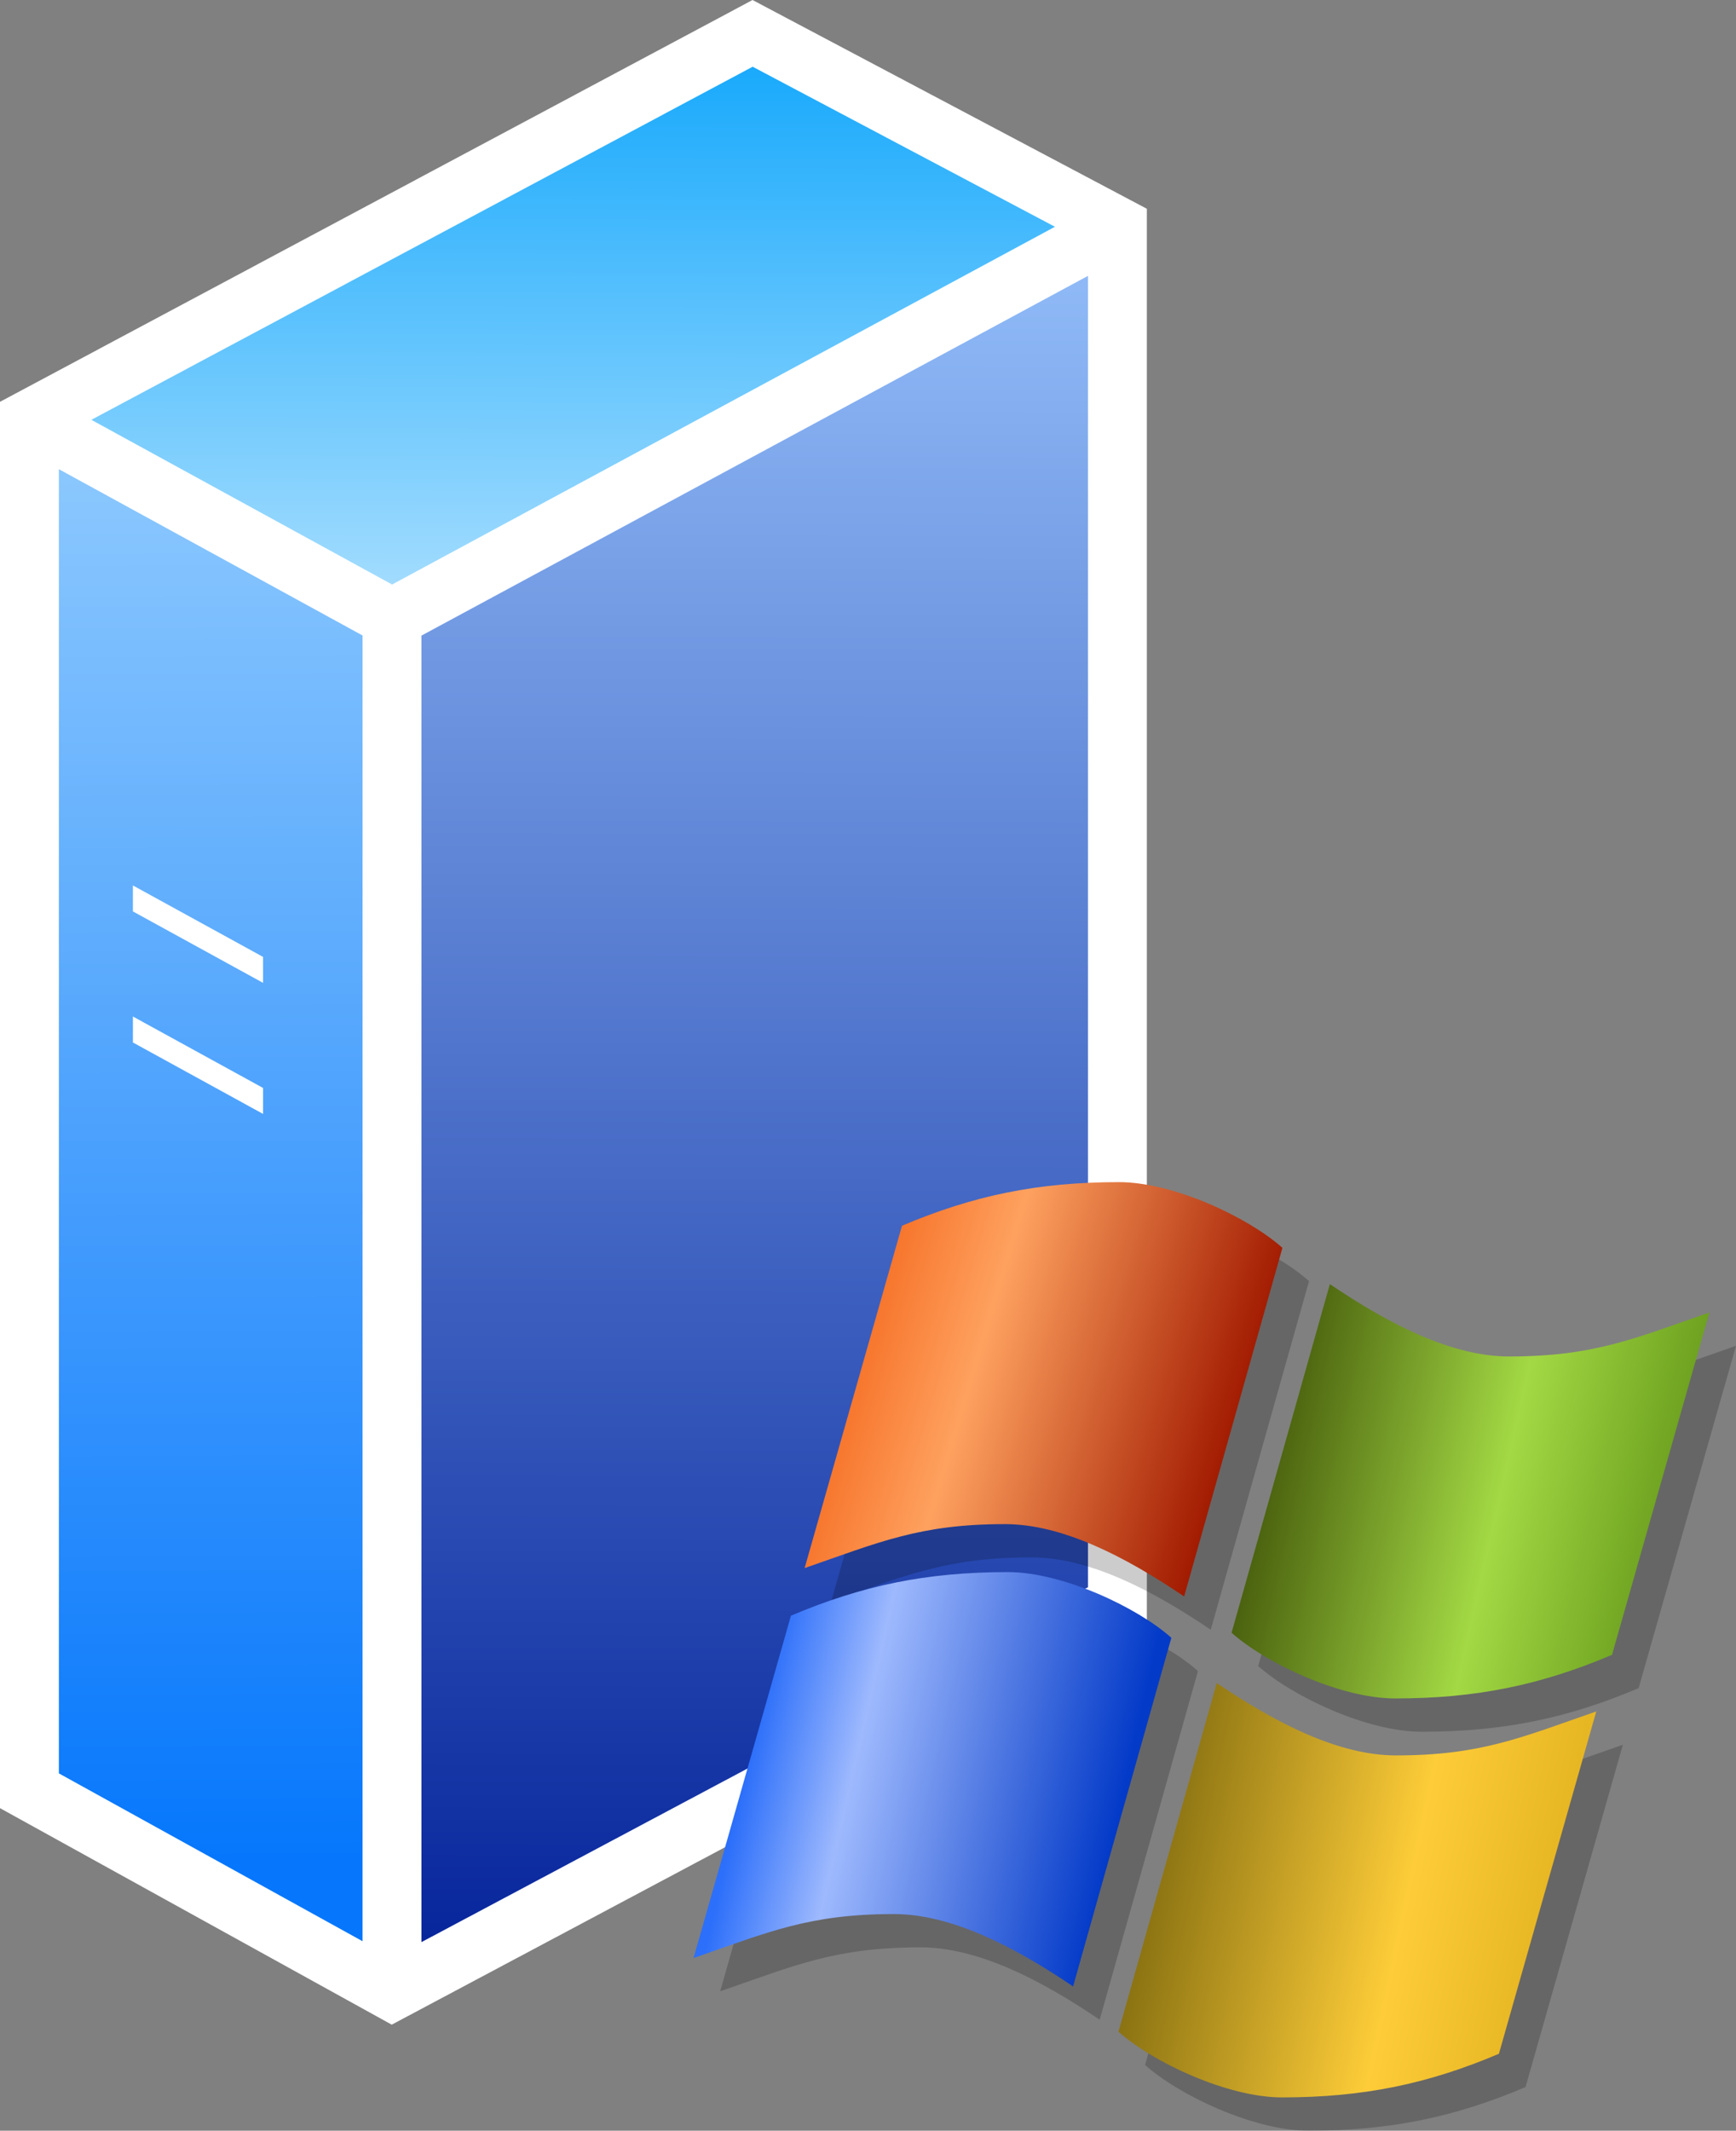 <?xml version="1.0" encoding="UTF-8" standalone="no"?>
<!-- Created with Inkscape (http://www.inkscape.org/) -->

<svg
        xmlns:dc="http://purl.org/dc/elements/1.1/"
        xmlns:cc="http://creativecommons.org/ns#"
        xmlns:rdf="http://www.w3.org/1999/02/22-rdf-syntax-ns#"
        xmlns="http://www.w3.org/2000/svg"
        xmlns:xlink="http://www.w3.org/1999/xlink"
        xmlns:sodipodi="http://sodipodi.sourceforge.net/DTD/sodipodi-0.dtd"
        xmlns:inkscape="http://www.inkscape.org/namespaces/inkscape"
        width="88.457mm"
        height="108.504mm"
        viewBox="0 0 88.457 108.504"
        version="1.1"
        id="svg8"
        inkscape:version="0.92.3 (2405546, 2018-03-11)"
        sodipodi:docname="windows_server_2.svg">
  <rect x="0" y="0" width="88.457" height="108.504" fill="#808080" stroke="none"/>
  <defs
     id="defs2">
    <linearGradient
       inkscape:collect="always"
       id="linearGradient1111">
      <stop
         style="stop-color:#8b7312;stop-opacity:1"
         offset="0"
         id="stop1107" />
      <stop
         id="stop1115"
         offset="0.641"
         style="stop-color:#fdcc38;stop-opacity:1" />
      <stop
         style="stop-color:#e7b623;stop-opacity:1"
         offset="1"
         id="stop1109" />
    </linearGradient>
    <linearGradient
       inkscape:collect="always"
       id="linearGradient1101">
      <stop
         style="stop-color:#2c6ffa;stop-opacity:1"
         offset="0"
         id="stop1097" />
      <stop
         id="stop1105"
         offset="0.28"
         style="stop-color:#9eb9fd;stop-opacity:1" />
      <stop
         style="stop-color:#033ac8;stop-opacity:1"
         offset="1"
         id="stop1099" />
    </linearGradient>
    <linearGradient
       inkscape:collect="always"
       id="linearGradient1091">
      <stop
         style="stop-color:#4a610e;stop-opacity:1"
         offset="0"
         id="stop1087" />
      <stop
         id="stop1095"
         offset="0.579"
         style="stop-color:#a3d944;stop-opacity:1" />
      <stop
         style="stop-color:#6ca01f;stop-opacity:1"
         offset="1"
         id="stop1089" />
    </linearGradient>
    <linearGradient
       inkscape:collect="always"
       id="linearGradient1076">
      <stop
         style="stop-color:#f2580a;stop-opacity:1"
         offset="0"
         id="stop1072" />
      <stop
         id="stop1085"
         offset="0.413"
         style="stop-color:#fea15f;stop-opacity:1" />
      <stop
         style="stop-color:#a11a00;stop-opacity:1"
         offset="1"
         id="stop1074" />
    </linearGradient>
    <linearGradient
       inkscape:collect="always"
       id="linearGradient922">
      <stop
         style="stop-color:#a8defe;stop-opacity:1"
         offset="0"
         id="stop918" />
      <stop
         style="stop-color:#12a7fc;stop-opacity:1"
         offset="1"
         id="stop920" />
    </linearGradient>
    <linearGradient
       inkscape:collect="always"
       id="linearGradient914">
      <stop
         style="stop-color:#05239a;stop-opacity:1"
         offset="0"
         id="stop910" />
      <stop
         style="stop-color:#91bcf8;stop-opacity:1"
         offset="1"
         id="stop912" />
    </linearGradient>
    <linearGradient
       inkscape:collect="always"
       id="linearGradient904">
      <stop
         style="stop-color:#0677fc;stop-opacity:1;"
         offset="0"
         id="stop900" />
      <stop
         style="stop-color:#8fcafe;stop-opacity:1"
         offset="1"
         id="stop902" />
    </linearGradient>
    <linearGradient
       inkscape:collect="always"
       xlink:href="#linearGradient904"
       id="linearGradient908"
       gradientUnits="userSpaceOnUse"
       x1="83.839"
       y1="200.393"
       x2="83.47"
       y2="127.295" />
    <linearGradient
       inkscape:collect="always"
       xlink:href="#linearGradient914"
       id="linearGradient916"
       x1="111.266"
       y1="206.304"
       x2="111.48"
       y2="118.372"
       gradientUnits="userSpaceOnUse" />
    <linearGradient
       inkscape:collect="always"
       xlink:href="#linearGradient922"
       id="linearGradient924"
       x1="103.082"
       y1="136.89"
       x2="103.194"
       y2="107.624"
       gradientUnits="userSpaceOnUse" />
    <linearGradient
       inkscape:collect="always"
       xlink:href="#linearGradient1076"
       id="linearGradient1078"
       x1="113.405"
       y1="171.63"
       x2="135.612"
       y2="178.292"
       gradientUnits="userSpaceOnUse" />
    <linearGradient
       inkscape:collect="always"
       xlink:href="#linearGradient1091"
       id="linearGradient1093"
       x1="137.748"
       y1="177.938"
       x2="157.735"
       y2="182.473"
       gradientUnits="userSpaceOnUse" />
    <linearGradient
       inkscape:collect="always"
       xlink:href="#linearGradient1101"
       id="linearGradient1103"
       x1="111.007"
       y1="194.663"
       x2="129.528"
       y2="198.915"
       gradientUnits="userSpaceOnUse"
       gradientTransform="translate(0,-0.529)" />
    <linearGradient
       inkscape:collect="always"
       xlink:href="#linearGradient1111"
       id="linearGradient1113"
       x1="131.48"
       y1="200.508"
       x2="151.122"
       y2="204.651"
       gradientUnits="userSpaceOnUse" />
  </defs>
  <sodipodi:namedview
     id="base"
     pagecolor="#ffffff"
     bordercolor="#666666"
     borderopacity="1.0"
     inkscape:pageopacity="0.0"
     inkscape:pageshadow="2"
     inkscape:zoom="1.4"
     inkscape:cx="64.713919"
     inkscape:cy="118.77431"
     inkscape:document-units="mm"
     inkscape:current-layer="layer1"
     showgrid="false"
     inkscape:window-width="1920"
     inkscape:window-height="1017"
     inkscape:window-x="-8"
     inkscape:window-y="-8"
     inkscape:window-maximized="1"
     fit-margin-top="0"
     fit-margin-left="0"
     fit-margin-right="0"
     fit-margin-bottom="0" />
  <g
     inkscape:label="Layer 1"
     inkscape:groupmode="layer"
     id="layer1"
     transform="translate(-72.583,-105.738)">
    <path
       style="opacity:1;fill:url(#linearGradient916);fill-opacity:1;stroke:none;stroke-width:0;stroke-linecap:butt;stroke-linejoin:miter;stroke-miterlimit:4;stroke-dasharray:none;stroke-opacity:1"
       d="M 129.52,187.468 92.557,207.136 V 137.211 L 129.52,117.272 Z"
       id="path833"
       inkscape:connector-curvature="0"
       sodipodi:nodetypes="ccccc" />
    <path
       style="opacity:1;fill:url(#linearGradient908);fill-opacity:1;stroke:none;stroke-width:0;stroke-linecap:butt;stroke-linejoin:miter;stroke-miterlimit:4;stroke-dasharray:none;stroke-opacity:1"
       d="M 92.557,207.136 74.083,196.931 v -69.831 l 18.474,10.111"
       id="path835"
       inkscape:connector-curvature="0"
       sodipodi:nodetypes="cccc" />
    <path
       style="opacity:1;fill:url(#linearGradient924);fill-opacity:1;stroke:none;stroke-width:0;stroke-linecap:butt;stroke-linejoin:miter;stroke-miterlimit:4;stroke-dasharray:none;stroke-opacity:1"
       d="M 129.52,117.272 92.557,137.211 74.083,127.1 110.931,107.436 Z"
       id="path837"
       inkscape:connector-curvature="0"
       sodipodi:nodetypes="ccccc" />
    <path
       style="color:#000000;font-style:normal;font-variant:normal;font-weight:normal;font-stretch:normal;font-size:medium;line-height:normal;font-family:sans-serif;font-variant-ligatures:normal;font-variant-position:normal;font-variant-caps:normal;font-variant-numeric:normal;font-variant-alternates:normal;font-feature-settings:normal;text-indent:0;text-align:start;text-decoration:none;text-decoration-line:none;text-decoration-style:solid;text-decoration-color:#000000;letter-spacing:normal;word-spacing:normal;text-transform:none;writing-mode:lr-tb;direction:ltr;text-orientation:mixed;dominant-baseline:auto;baseline-shift:baseline;text-anchor:start;white-space:normal;shape-padding:0;clip-rule:nonzero;display:inline;overflow:visible;visibility:visible;opacity:1;isolation:auto;mix-blend-mode:normal;color-interpolation:sRGB;color-interpolation-filters:linearRGB;solid-color:#000000;solid-opacity:1;vector-effect:none;fill:#ffffff;fill-opacity:1;fill-rule:nonzero;stroke:none;stroke-width:1.5;stroke-linecap:butt;stroke-linejoin:miter;stroke-miterlimit:4;stroke-dasharray:none;stroke-dashoffset:0;stroke-opacity:1;color-rendering:auto;image-rendering:auto;shape-rendering:auto;text-rendering:auto;enable-background:accumulate"
       d="m 79.355,150.829 v 1.322 l 6.631,3.638 v -1.322 z"
       id="path839"
       inkscape:connector-curvature="0"
       sodipodi:nodetypes="ccccc" />
    <path
       style="color:#000000;font-style:normal;font-variant:normal;font-weight:normal;font-stretch:normal;font-size:medium;line-height:normal;font-family:sans-serif;font-variant-ligatures:normal;font-variant-position:normal;font-variant-caps:normal;font-variant-numeric:normal;font-variant-alternates:normal;font-feature-settings:normal;text-indent:0;text-align:start;text-decoration:none;text-decoration-line:none;text-decoration-style:solid;text-decoration-color:#000000;letter-spacing:normal;word-spacing:normal;text-transform:none;writing-mode:lr-tb;direction:ltr;text-orientation:mixed;dominant-baseline:auto;baseline-shift:baseline;text-anchor:start;white-space:normal;shape-padding:0;clip-rule:nonzero;display:inline;overflow:visible;visibility:visible;opacity:1;isolation:auto;mix-blend-mode:normal;color-interpolation:sRGB;color-interpolation-filters:linearRGB;solid-color:#000000;solid-opacity:1;vector-effect:none;fill:#ffffff;fill-opacity:1;fill-rule:nonzero;stroke:none;stroke-width:1.5;stroke-linecap:butt;stroke-linejoin:miter;stroke-miterlimit:4;stroke-dasharray:none;stroke-dashoffset:0;stroke-opacity:1;color-rendering:auto;image-rendering:auto;shape-rendering:auto;text-rendering:auto;enable-background:accumulate"
       d="m 79.355,157.503 v 1.322 l 6.631,3.638 v -1.322 z"
       id="path839-0"
       inkscape:connector-curvature="0"
       sodipodi:nodetypes="ccccc" />
    <path
       id="path830"
       style="opacity:1;fill:none;stroke:#ffffff;stroke-width:3;stroke-linecap:butt;stroke-linejoin:miter;stroke-miterlimit:4;stroke-dasharray:none;stroke-opacity:1"
       d="m 92.557,137.211 36.963,-19.938 z m 0,69.926 V 137.211 L 74.083,127.1 M 92.557,207.136 74.083,196.931 v -69.831 l 36.848,-19.663 18.589,9.836 v 70.196 z"
       inkscape:connector-curvature="0"
       sodipodi:nodetypes="ccccccccccccc" />
    <path
       style="opacity:0.2;fill:#000000;fill-opacity:1;stroke:none;stroke-width:1;stroke-linecap:butt;stroke-linejoin:miter;stroke-miterlimit:4;stroke-dasharray:none;stroke-opacity:1"
       d="m 114.938,187.287 4.961,-17.434 c 3.615,-1.532 6.895,-2.221 11.056,-2.221 2.783,0 6.591,1.795 8.329,3.346 l -5.008,17.754 c -3.051,-2.063 -6.227,-3.685 -9.133,-3.685 -4.33,0 -6.403,0.922 -10.204,2.239 z"
       id="path1034-2"
       inkscape:connector-curvature="0"
       sodipodi:nodetypes="ccccccc" />
    <path
       style="opacity:0.2;fill:#000000;fill-opacity:1;stroke:none;stroke-width:1;stroke-linecap:butt;stroke-linejoin:miter;stroke-miterlimit:4;stroke-dasharray:none;stroke-opacity:1"
       d="m 109.279,207.145 4.961,-17.434 c 3.615,-1.532 6.895,-2.221 11.056,-2.221 2.783,0 6.591,1.795 8.329,3.346 l -5.008,17.754 c -3.051,-2.063 -6.227,-3.685 -9.133,-3.685 -4.33,0 -6.403,0.922 -10.204,2.239 z"
       id="path1034-9-9"
       inkscape:connector-curvature="0"
       sodipodi:nodetypes="ccccccc" />
    <path
       style="opacity:0.2;fill:#000000;fill-opacity:1;stroke:none;stroke-width:1;stroke-linecap:butt;stroke-linejoin:miter;stroke-miterlimit:4;stroke-dasharray:none;stroke-opacity:1"
       d="m 161.04,174.271 -4.961,17.434 c -3.615,1.532 -6.895,2.221 -11.056,2.221 -2.783,0 -6.591,-1.795 -8.329,-3.346 l 5.008,-17.754 c 3.051,2.063 6.227,3.685 9.133,3.685 4.33,0 6.403,-0.922 10.204,-2.239 z"
       id="path1034-4-9"
       inkscape:connector-curvature="0"
       sodipodi:nodetypes="ccccccc" />
    <path
       style="opacity:0.2;fill:#000000;fill-opacity:1;stroke:none;stroke-width:1;stroke-linecap:butt;stroke-linejoin:miter;stroke-miterlimit:4;stroke-dasharray:none;stroke-opacity:1"
       d="m 155.276,194.587 -4.961,17.434 c -3.615,1.532 -6.895,2.221 -11.056,2.221 -2.783,0 -6.591,-1.795 -8.329,-3.346 l 5.008,-17.754 c 3.051,2.063 6.227,3.685 9.133,3.685 4.33,0 6.403,-0.922 10.204,-2.239 z"
       id="path1034-4-8-4"
       inkscape:connector-curvature="0"
       sodipodi:nodetypes="ccccccc" />
    <path
       style="opacity:1;fill:url(#linearGradient1078);fill-opacity:1;stroke:none;stroke-width:1;stroke-linecap:butt;stroke-linejoin:miter;stroke-miterlimit:4;stroke-dasharray:none;stroke-opacity:1"
       d="m 113.582,185.592 4.961,-17.434 c 3.615,-1.532 6.895,-2.221 11.056,-2.221 2.783,0 6.591,1.795 8.329,3.346 l -5.008,17.754 c -3.051,-2.063 -6.227,-3.685 -9.133,-3.685 -4.33,0 -6.403,0.922 -10.204,2.239 z"
       id="path1034"
       inkscape:connector-curvature="0"
       sodipodi:nodetypes="ccccccc" />
    <path
       style="opacity:1;fill:url(#linearGradient1103);fill-opacity:1;stroke:none;stroke-width:1;stroke-linecap:butt;stroke-linejoin:miter;stroke-miterlimit:4;stroke-dasharray:none;stroke-opacity:1"
       d="m 107.923,205.45 4.961,-17.434 c 3.615,-1.532 6.895,-2.221 11.056,-2.221 2.783,0 6.591,1.795 8.329,3.346 l -5.008,17.754 c -3.051,-2.063 -6.227,-3.685 -9.133,-3.685 -4.33,0 -6.403,0.922 -10.204,2.239 z"
       id="path1034-9"
       inkscape:connector-curvature="0"
       sodipodi:nodetypes="ccccccc" />
    <path
       style="opacity:1;fill:url(#linearGradient1093);fill-opacity:1;stroke:none;stroke-width:1;stroke-linecap:butt;stroke-linejoin:miter;stroke-miterlimit:4;stroke-dasharray:none;stroke-opacity:1"
       d="m 159.684,172.575 -4.961,17.434 c -3.615,1.532 -6.895,2.221 -11.056,2.221 -2.783,0 -6.591,-1.795 -8.329,-3.346 l 5.008,-17.754 c 3.051,2.063 6.227,3.685 9.133,3.685 4.33,0 6.403,-0.922 10.204,-2.239 z"
       id="path1034-4"
       inkscape:connector-curvature="0"
       sodipodi:nodetypes="ccccccc" />
    <path
       style="opacity:1;fill:url(#linearGradient1113);fill-opacity:1;stroke:none;stroke-width:1;stroke-linecap:butt;stroke-linejoin:miter;stroke-miterlimit:4;stroke-dasharray:none;stroke-opacity:1"
       d="m 153.92,192.891 -4.961,17.434 c -3.615,1.532 -6.895,2.221 -11.056,2.221 -2.783,0 -6.591,-1.795 -8.329,-3.346 l 5.008,-17.754 c 3.051,2.063 6.227,3.685 9.133,3.685 4.33,0 6.403,-0.922 10.204,-2.239 z"
       id="path1034-4-8"
       inkscape:connector-curvature="0"
       sodipodi:nodetypes="ccccccc" />
  </g>
</svg>
